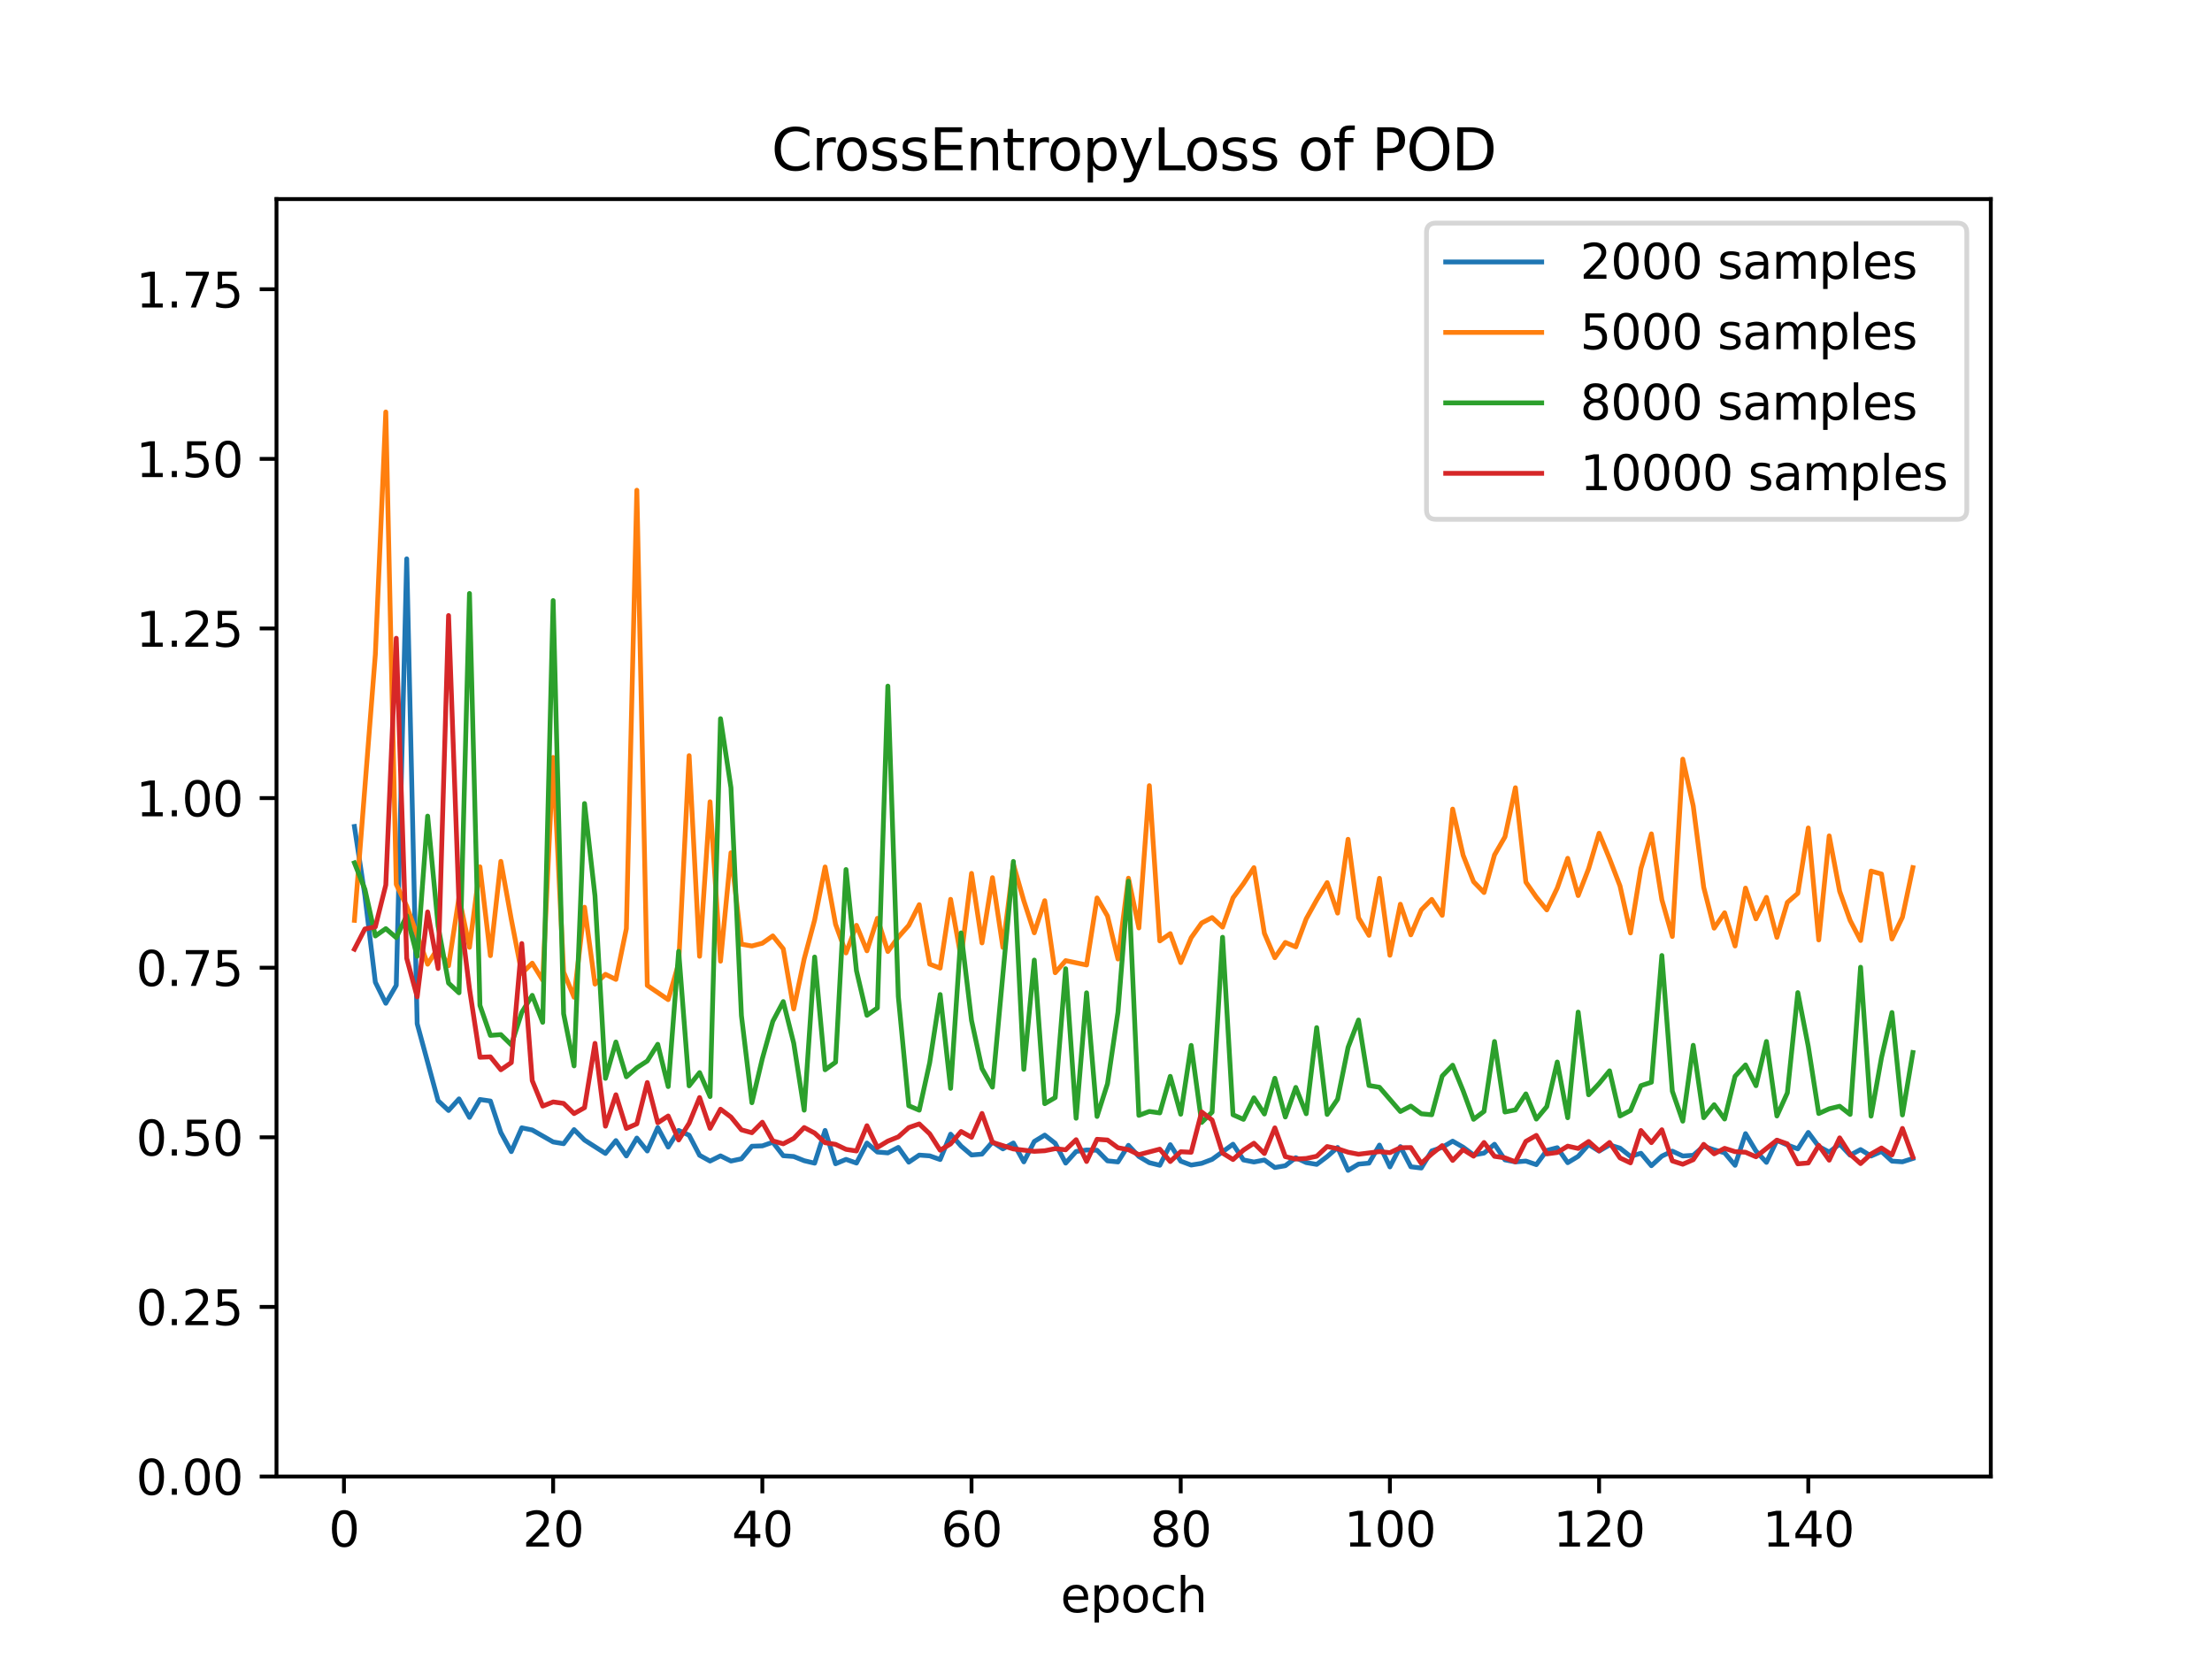 <?xml version="1.0" encoding="utf-8" standalone="no"?>
<!DOCTYPE svg PUBLIC "-//W3C//DTD SVG 1.1//EN"
  "http://www.w3.org/Graphics/SVG/1.1/DTD/svg11.dtd">
<svg xmlns:xlink="http://www.w3.org/1999/xlink" width="460.8pt" height="345.6pt" viewBox="0 0 460.8 345.6" xmlns="http://www.w3.org/2000/svg" version="1.1">
 <defs>
  <style type="text/css">*{stroke-linejoin: round; stroke-linecap: butt}</style>
 </defs>
 <g id="figure_1">
  <g id="patch_1">
   <path d="M 0 345.6 
L 460.8 345.6 
L 460.8 0 
L 0 0 
z
" style="fill: #ffffff"/>
  </g>
  <g id="axes_1">
   <g id="patch_2">
    <path d="M 57.6 307.584 
L 414.72 307.584 
L 414.72 41.472 
L 57.6 41.472 
z
" style="fill: #ffffff"/>
   </g>
   <g id="matplotlib.axis_1">
    <g id="xtick_1">
     <g id="line2d_1">
      <defs>
       <path id="m77ae6294ad" d="M 0 0 
L 0 3.5 
" style="stroke: #000000; stroke-width: 0.8"/>
      </defs>
      <g>
       <use xlink:href="#m77ae6294ad" x="71.654" y="307.584" style="stroke: #000000; stroke-width: 0.8"/>
      </g>
     </g>
     <g id="text_1">
      <!-- 0 -->
      <g transform="translate(68.473 322.182) scale(0.1 -0.1)">
       <defs>
        <path id="DejaVuSans-30" d="M 2034 4250 
Q 1547 4250 1301 3770 
Q 1056 3291 1056 2328 
Q 1056 1369 1301 889 
Q 1547 409 2034 409 
Q 2525 409 2770 889 
Q 3016 1369 3016 2328 
Q 3016 3291 2770 3770 
Q 2525 4250 2034 4250 
z
M 2034 4750 
Q 2819 4750 3233 4129 
Q 3647 3509 3647 2328 
Q 3647 1150 3233 529 
Q 2819 -91 2034 -91 
Q 1250 -91 836 529 
Q 422 1150 422 2328 
Q 422 3509 836 4129 
Q 1250 4750 2034 4750 
z
" transform="scale(0.016)"/>
       </defs>
       <use xlink:href="#DejaVuSans-30"/>
      </g>
     </g>
    </g>
    <g id="xtick_2">
     <g id="line2d_2">
      <g>
       <use xlink:href="#m77ae6294ad" x="115.232" y="307.584" style="stroke: #000000; stroke-width: 0.8"/>
      </g>
     </g>
     <g id="text_2">
      <!-- 20 -->
      <g transform="translate(108.869 322.182) scale(0.1 -0.1)">
       <defs>
        <path id="DejaVuSans-32" d="M 1228 531 
L 3431 531 
L 3431 0 
L 469 0 
L 469 531 
Q 828 903 1448 1529 
Q 2069 2156 2228 2338 
Q 2531 2678 2651 2914 
Q 2772 3150 2772 3378 
Q 2772 3750 2511 3984 
Q 2250 4219 1831 4219 
Q 1534 4219 1204 4116 
Q 875 4013 500 3803 
L 500 4441 
Q 881 4594 1212 4672 
Q 1544 4750 1819 4750 
Q 2544 4750 2975 4387 
Q 3406 4025 3406 3419 
Q 3406 3131 3298 2873 
Q 3191 2616 2906 2266 
Q 2828 2175 2409 1742 
Q 1991 1309 1228 531 
z
" transform="scale(0.016)"/>
       </defs>
       <use xlink:href="#DejaVuSans-32"/>
       <use xlink:href="#DejaVuSans-30" x="63.623"/>
      </g>
     </g>
    </g>
    <g id="xtick_3">
     <g id="line2d_3">
      <g>
       <use xlink:href="#m77ae6294ad" x="158.809" y="307.584" style="stroke: #000000; stroke-width: 0.8"/>
      </g>
     </g>
     <g id="text_3">
      <!-- 40 -->
      <g transform="translate(152.447 322.182) scale(0.1 -0.1)">
       <defs>
        <path id="DejaVuSans-34" d="M 2419 4116 
L 825 1625 
L 2419 1625 
L 2419 4116 
z
M 2253 4666 
L 3047 4666 
L 3047 1625 
L 3713 1625 
L 3713 1100 
L 3047 1100 
L 3047 0 
L 2419 0 
L 2419 1100 
L 313 1100 
L 313 1709 
L 2253 4666 
z
" transform="scale(0.016)"/>
       </defs>
       <use xlink:href="#DejaVuSans-34"/>
       <use xlink:href="#DejaVuSans-30" x="63.623"/>
      </g>
     </g>
    </g>
    <g id="xtick_4">
     <g id="line2d_4">
      <g>
       <use xlink:href="#m77ae6294ad" x="202.387" y="307.584" style="stroke: #000000; stroke-width: 0.8"/>
      </g>
     </g>
     <g id="text_4">
      <!-- 60 -->
      <g transform="translate(196.025 322.182) scale(0.1 -0.1)">
       <defs>
        <path id="DejaVuSans-36" d="M 2113 2584 
Q 1688 2584 1439 2293 
Q 1191 2003 1191 1497 
Q 1191 994 1439 701 
Q 1688 409 2113 409 
Q 2538 409 2786 701 
Q 3034 994 3034 1497 
Q 3034 2003 2786 2293 
Q 2538 2584 2113 2584 
z
M 3366 4563 
L 3366 3988 
Q 3128 4100 2886 4159 
Q 2644 4219 2406 4219 
Q 1781 4219 1451 3797 
Q 1122 3375 1075 2522 
Q 1259 2794 1537 2939 
Q 1816 3084 2150 3084 
Q 2853 3084 3261 2657 
Q 3669 2231 3669 1497 
Q 3669 778 3244 343 
Q 2819 -91 2113 -91 
Q 1303 -91 875 529 
Q 447 1150 447 2328 
Q 447 3434 972 4092 
Q 1497 4750 2381 4750 
Q 2619 4750 2861 4703 
Q 3103 4656 3366 4563 
z
" transform="scale(0.016)"/>
       </defs>
       <use xlink:href="#DejaVuSans-36"/>
       <use xlink:href="#DejaVuSans-30" x="63.623"/>
      </g>
     </g>
    </g>
    <g id="xtick_5">
     <g id="line2d_5">
      <g>
       <use xlink:href="#m77ae6294ad" x="245.965" y="307.584" style="stroke: #000000; stroke-width: 0.8"/>
      </g>
     </g>
     <g id="text_5">
      <!-- 80 -->
      <g transform="translate(239.603 322.182) scale(0.1 -0.1)">
       <defs>
        <path id="DejaVuSans-38" d="M 2034 2216 
Q 1584 2216 1326 1975 
Q 1069 1734 1069 1313 
Q 1069 891 1326 650 
Q 1584 409 2034 409 
Q 2484 409 2743 651 
Q 3003 894 3003 1313 
Q 3003 1734 2745 1975 
Q 2488 2216 2034 2216 
z
M 1403 2484 
Q 997 2584 770 2862 
Q 544 3141 544 3541 
Q 544 4100 942 4425 
Q 1341 4750 2034 4750 
Q 2731 4750 3128 4425 
Q 3525 4100 3525 3541 
Q 3525 3141 3298 2862 
Q 3072 2584 2669 2484 
Q 3125 2378 3379 2068 
Q 3634 1759 3634 1313 
Q 3634 634 3220 271 
Q 2806 -91 2034 -91 
Q 1263 -91 848 271 
Q 434 634 434 1313 
Q 434 1759 690 2068 
Q 947 2378 1403 2484 
z
M 1172 3481 
Q 1172 3119 1398 2916 
Q 1625 2713 2034 2713 
Q 2441 2713 2670 2916 
Q 2900 3119 2900 3481 
Q 2900 3844 2670 4047 
Q 2441 4250 2034 4250 
Q 1625 4250 1398 4047 
Q 1172 3844 1172 3481 
z
" transform="scale(0.016)"/>
       </defs>
       <use xlink:href="#DejaVuSans-38"/>
       <use xlink:href="#DejaVuSans-30" x="63.623"/>
      </g>
     </g>
    </g>
    <g id="xtick_6">
     <g id="line2d_6">
      <g>
       <use xlink:href="#m77ae6294ad" x="289.543" y="307.584" style="stroke: #000000; stroke-width: 0.8"/>
      </g>
     </g>
     <g id="text_6">
      <!-- 100 -->
      <g transform="translate(279.999 322.182) scale(0.1 -0.1)">
       <defs>
        <path id="DejaVuSans-31" d="M 794 531 
L 1825 531 
L 1825 4091 
L 703 3866 
L 703 4441 
L 1819 4666 
L 2450 4666 
L 2450 531 
L 3481 531 
L 3481 0 
L 794 0 
L 794 531 
z
" transform="scale(0.016)"/>
       </defs>
       <use xlink:href="#DejaVuSans-31"/>
       <use xlink:href="#DejaVuSans-30" x="63.623"/>
       <use xlink:href="#DejaVuSans-30" x="127.246"/>
      </g>
     </g>
    </g>
    <g id="xtick_7">
     <g id="line2d_7">
      <g>
       <use xlink:href="#m77ae6294ad" x="333.121" y="307.584" style="stroke: #000000; stroke-width: 0.8"/>
      </g>
     </g>
     <g id="text_7">
      <!-- 120 -->
      <g transform="translate(323.577 322.182) scale(0.1 -0.1)">
       <use xlink:href="#DejaVuSans-31"/>
       <use xlink:href="#DejaVuSans-32" x="63.623"/>
       <use xlink:href="#DejaVuSans-30" x="127.246"/>
      </g>
     </g>
    </g>
    <g id="xtick_8">
     <g id="line2d_8">
      <g>
       <use xlink:href="#m77ae6294ad" x="376.698" y="307.584" style="stroke: #000000; stroke-width: 0.8"/>
      </g>
     </g>
     <g id="text_8">
      <!-- 140 -->
      <g transform="translate(367.155 322.182) scale(0.1 -0.1)">
       <use xlink:href="#DejaVuSans-31"/>
       <use xlink:href="#DejaVuSans-34" x="63.623"/>
       <use xlink:href="#DejaVuSans-30" x="127.246"/>
      </g>
     </g>
    </g>
    <g id="text_9">
     <!-- epoch -->
     <g transform="translate(220.932 335.861) scale(0.1 -0.1)">
      <defs>
       <path id="DejaVuSans-65" d="M 3597 1894 
L 3597 1613 
L 953 1613 
Q 991 1019 1311 708 
Q 1631 397 2203 397 
Q 2534 397 2845 478 
Q 3156 559 3463 722 
L 3463 178 
Q 3153 47 2828 -22 
Q 2503 -91 2169 -91 
Q 1331 -91 842 396 
Q 353 884 353 1716 
Q 353 2575 817 3079 
Q 1281 3584 2069 3584 
Q 2775 3584 3186 3129 
Q 3597 2675 3597 1894 
z
M 3022 2063 
Q 3016 2534 2758 2815 
Q 2500 3097 2075 3097 
Q 1594 3097 1305 2825 
Q 1016 2553 972 2059 
L 3022 2063 
z
" transform="scale(0.016)"/>
       <path id="DejaVuSans-70" d="M 1159 525 
L 1159 -1331 
L 581 -1331 
L 581 3500 
L 1159 3500 
L 1159 2969 
Q 1341 3281 1617 3432 
Q 1894 3584 2278 3584 
Q 2916 3584 3314 3078 
Q 3713 2572 3713 1747 
Q 3713 922 3314 415 
Q 2916 -91 2278 -91 
Q 1894 -91 1617 61 
Q 1341 213 1159 525 
z
M 3116 1747 
Q 3116 2381 2855 2742 
Q 2594 3103 2138 3103 
Q 1681 3103 1420 2742 
Q 1159 2381 1159 1747 
Q 1159 1113 1420 752 
Q 1681 391 2138 391 
Q 2594 391 2855 752 
Q 3116 1113 3116 1747 
z
" transform="scale(0.016)"/>
       <path id="DejaVuSans-6f" d="M 1959 3097 
Q 1497 3097 1228 2736 
Q 959 2375 959 1747 
Q 959 1119 1226 758 
Q 1494 397 1959 397 
Q 2419 397 2687 759 
Q 2956 1122 2956 1747 
Q 2956 2369 2687 2733 
Q 2419 3097 1959 3097 
z
M 1959 3584 
Q 2709 3584 3137 3096 
Q 3566 2609 3566 1747 
Q 3566 888 3137 398 
Q 2709 -91 1959 -91 
Q 1206 -91 779 398 
Q 353 888 353 1747 
Q 353 2609 779 3096 
Q 1206 3584 1959 3584 
z
" transform="scale(0.016)"/>
       <path id="DejaVuSans-63" d="M 3122 3366 
L 3122 2828 
Q 2878 2963 2633 3030 
Q 2388 3097 2138 3097 
Q 1578 3097 1268 2742 
Q 959 2388 959 1747 
Q 959 1106 1268 751 
Q 1578 397 2138 397 
Q 2388 397 2633 464 
Q 2878 531 3122 666 
L 3122 134 
Q 2881 22 2623 -34 
Q 2366 -91 2075 -91 
Q 1284 -91 818 406 
Q 353 903 353 1747 
Q 353 2603 823 3093 
Q 1294 3584 2113 3584 
Q 2378 3584 2631 3529 
Q 2884 3475 3122 3366 
z
" transform="scale(0.016)"/>
       <path id="DejaVuSans-68" d="M 3513 2113 
L 3513 0 
L 2938 0 
L 2938 2094 
Q 2938 2591 2744 2837 
Q 2550 3084 2163 3084 
Q 1697 3084 1428 2787 
Q 1159 2491 1159 1978 
L 1159 0 
L 581 0 
L 581 4863 
L 1159 4863 
L 1159 2956 
Q 1366 3272 1645 3428 
Q 1925 3584 2291 3584 
Q 2894 3584 3203 3211 
Q 3513 2838 3513 2113 
z
" transform="scale(0.016)"/>
      </defs>
      <use xlink:href="#DejaVuSans-65"/>
      <use xlink:href="#DejaVuSans-70" x="61.523"/>
      <use xlink:href="#DejaVuSans-6f" x="125"/>
      <use xlink:href="#DejaVuSans-63" x="186.182"/>
      <use xlink:href="#DejaVuSans-68" x="241.162"/>
     </g>
    </g>
   </g>
   <g id="matplotlib.axis_2">
    <g id="ytick_1">
     <g id="line2d_9">
      <defs>
       <path id="mf814369c9b" d="M 0 0 
L -3.5 0 
" style="stroke: #000000; stroke-width: 0.8"/>
      </defs>
      <g>
       <use xlink:href="#mf814369c9b" x="57.6" y="307.584" style="stroke: #000000; stroke-width: 0.8"/>
      </g>
     </g>
     <g id="text_10">
      <!-- 0.00 -->
      <g transform="translate(28.334 311.383) scale(0.1 -0.1)">
       <defs>
        <path id="DejaVuSans-2e" d="M 684 794 
L 1344 794 
L 1344 0 
L 684 0 
L 684 794 
z
" transform="scale(0.016)"/>
       </defs>
       <use xlink:href="#DejaVuSans-30"/>
       <use xlink:href="#DejaVuSans-2e" x="63.623"/>
       <use xlink:href="#DejaVuSans-30" x="95.41"/>
       <use xlink:href="#DejaVuSans-30" x="159.033"/>
      </g>
     </g>
    </g>
    <g id="ytick_2">
     <g id="line2d_10">
      <g>
       <use xlink:href="#mf814369c9b" x="57.6" y="272.252" style="stroke: #000000; stroke-width: 0.8"/>
      </g>
     </g>
     <g id="text_11">
      <!-- 0.25 -->
      <g transform="translate(28.334 276.051) scale(0.1 -0.1)">
       <defs>
        <path id="DejaVuSans-35" d="M 691 4666 
L 3169 4666 
L 3169 4134 
L 1269 4134 
L 1269 2991 
Q 1406 3038 1543 3061 
Q 1681 3084 1819 3084 
Q 2600 3084 3056 2656 
Q 3513 2228 3513 1497 
Q 3513 744 3044 326 
Q 2575 -91 1722 -91 
Q 1428 -91 1123 -41 
Q 819 9 494 109 
L 494 744 
Q 775 591 1075 516 
Q 1375 441 1709 441 
Q 2250 441 2565 725 
Q 2881 1009 2881 1497 
Q 2881 1984 2565 2268 
Q 2250 2553 1709 2553 
Q 1456 2553 1204 2497 
Q 953 2441 691 2322 
L 691 4666 
z
" transform="scale(0.016)"/>
       </defs>
       <use xlink:href="#DejaVuSans-30"/>
       <use xlink:href="#DejaVuSans-2e" x="63.623"/>
       <use xlink:href="#DejaVuSans-32" x="95.41"/>
       <use xlink:href="#DejaVuSans-35" x="159.033"/>
      </g>
     </g>
    </g>
    <g id="ytick_3">
     <g id="line2d_11">
      <g>
       <use xlink:href="#mf814369c9b" x="57.6" y="236.92" style="stroke: #000000; stroke-width: 0.8"/>
      </g>
     </g>
     <g id="text_12">
      <!-- 0.50 -->
      <g transform="translate(28.334 240.719) scale(0.1 -0.1)">
       <use xlink:href="#DejaVuSans-30"/>
       <use xlink:href="#DejaVuSans-2e" x="63.623"/>
       <use xlink:href="#DejaVuSans-35" x="95.41"/>
       <use xlink:href="#DejaVuSans-30" x="159.033"/>
      </g>
     </g>
    </g>
    <g id="ytick_4">
     <g id="line2d_12">
      <g>
       <use xlink:href="#mf814369c9b" x="57.6" y="201.588" style="stroke: #000000; stroke-width: 0.8"/>
      </g>
     </g>
     <g id="text_13">
      <!-- 0.75 -->
      <g transform="translate(28.334 205.387) scale(0.1 -0.1)">
       <defs>
        <path id="DejaVuSans-37" d="M 525 4666 
L 3525 4666 
L 3525 4397 
L 1831 0 
L 1172 0 
L 2766 4134 
L 525 4134 
L 525 4666 
z
" transform="scale(0.016)"/>
       </defs>
       <use xlink:href="#DejaVuSans-30"/>
       <use xlink:href="#DejaVuSans-2e" x="63.623"/>
       <use xlink:href="#DejaVuSans-37" x="95.41"/>
       <use xlink:href="#DejaVuSans-35" x="159.033"/>
      </g>
     </g>
    </g>
    <g id="ytick_5">
     <g id="line2d_13">
      <g>
       <use xlink:href="#mf814369c9b" x="57.6" y="166.256" style="stroke: #000000; stroke-width: 0.8"/>
      </g>
     </g>
     <g id="text_14">
      <!-- 1.00 -->
      <g transform="translate(28.334 170.055) scale(0.1 -0.1)">
       <use xlink:href="#DejaVuSans-31"/>
       <use xlink:href="#DejaVuSans-2e" x="63.623"/>
       <use xlink:href="#DejaVuSans-30" x="95.41"/>
       <use xlink:href="#DejaVuSans-30" x="159.033"/>
      </g>
     </g>
    </g>
    <g id="ytick_6">
     <g id="line2d_14">
      <g>
       <use xlink:href="#mf814369c9b" x="57.6" y="130.924" style="stroke: #000000; stroke-width: 0.8"/>
      </g>
     </g>
     <g id="text_15">
      <!-- 1.25 -->
      <g transform="translate(28.334 134.723) scale(0.1 -0.1)">
       <use xlink:href="#DejaVuSans-31"/>
       <use xlink:href="#DejaVuSans-2e" x="63.623"/>
       <use xlink:href="#DejaVuSans-32" x="95.41"/>
       <use xlink:href="#DejaVuSans-35" x="159.033"/>
      </g>
     </g>
    </g>
    <g id="ytick_7">
     <g id="line2d_15">
      <g>
       <use xlink:href="#mf814369c9b" x="57.6" y="95.592" style="stroke: #000000; stroke-width: 0.8"/>
      </g>
     </g>
     <g id="text_16">
      <!-- 1.50 -->
      <g transform="translate(28.334 99.391) scale(0.1 -0.1)">
       <use xlink:href="#DejaVuSans-31"/>
       <use xlink:href="#DejaVuSans-2e" x="63.623"/>
       <use xlink:href="#DejaVuSans-35" x="95.41"/>
       <use xlink:href="#DejaVuSans-30" x="159.033"/>
      </g>
     </g>
    </g>
    <g id="ytick_8">
     <g id="line2d_16">
      <g>
       <use xlink:href="#mf814369c9b" x="57.6" y="60.259" style="stroke: #000000; stroke-width: 0.8"/>
      </g>
     </g>
     <g id="text_17">
      <!-- 1.75 -->
      <g transform="translate(28.334 64.059) scale(0.1 -0.1)">
       <use xlink:href="#DejaVuSans-31"/>
       <use xlink:href="#DejaVuSans-2e" x="63.623"/>
       <use xlink:href="#DejaVuSans-37" x="95.41"/>
       <use xlink:href="#DejaVuSans-35" x="159.033"/>
      </g>
     </g>
    </g>
   </g>
   <g id="line2d_17">
    <path d="M 73.833 172.175 
L 76.012 186.549 
L 78.191 204.619 
L 80.369 209.002 
L 82.548 205.265 
L 84.727 116.417 
L 86.906 213.265 
L 91.264 229.301 
L 93.443 231.335 
L 95.622 228.919 
L 97.801 232.774 
L 99.979 229.047 
L 102.158 229.363 
L 104.337 235.932 
L 106.516 239.902 
L 108.695 234.945 
L 110.874 235.397 
L 115.232 237.89 
L 117.411 238.254 
L 119.589 235.321 
L 121.768 237.497 
L 126.126 240.283 
L 128.305 237.604 
L 130.484 240.807 
L 132.663 237.075 
L 134.842 239.774 
L 137.021 234.893 
L 139.199 238.957 
L 141.378 235.489 
L 143.557 236.484 
L 145.736 240.666 
L 147.915 241.871 
L 150.094 240.788 
L 152.273 241.866 
L 154.452 241.397 
L 156.631 238.782 
L 158.809 238.708 
L 160.988 237.943 
L 163.167 240.758 
L 165.346 240.919 
L 167.525 241.794 
L 169.704 242.308 
L 171.883 235.488 
L 174.062 242.431 
L 176.241 241.519 
L 178.419 242.284 
L 180.598 238.118 
L 182.777 239.986 
L 184.956 240.169 
L 187.135 239.026 
L 189.314 242.099 
L 191.493 240.628 
L 193.672 240.786 
L 195.851 241.551 
L 198.029 236.27 
L 200.208 238.749 
L 202.387 240.606 
L 204.566 240.421 
L 206.745 237.898 
L 208.924 239.334 
L 211.103 238.109 
L 213.282 242.038 
L 215.461 237.787 
L 217.639 236.463 
L 219.818 238.168 
L 221.997 242.295 
L 224.176 239.872 
L 226.355 239.565 
L 228.534 239.619 
L 230.713 241.826 
L 232.892 242.052 
L 235.071 238.591 
L 237.249 240.915 
L 239.428 242.211 
L 241.607 242.746 
L 243.786 238.457 
L 245.965 241.887 
L 248.144 242.705 
L 250.323 242.344 
L 252.502 241.516 
L 256.859 238.36 
L 259.038 241.636 
L 261.217 242.067 
L 263.396 241.649 
L 265.575 243.217 
L 267.754 242.841 
L 269.933 241.17 
L 272.112 242.188 
L 274.291 242.565 
L 276.469 240.942 
L 278.648 239.032 
L 280.827 243.812 
L 283.006 242.507 
L 285.185 242.305 
L 287.364 238.542 
L 289.543 243.092 
L 291.722 238.859 
L 293.901 243.061 
L 296.079 243.319 
L 298.258 239.749 
L 300.437 239.019 
L 302.616 237.724 
L 304.795 238.981 
L 306.974 240.597 
L 309.153 240.211 
L 311.332 238.368 
L 313.511 241.616 
L 315.689 242.045 
L 317.868 241.87 
L 320.047 242.616 
L 322.226 239.659 
L 324.405 239.088 
L 326.584 242.209 
L 328.763 240.889 
L 330.942 238.425 
L 333.121 239.793 
L 335.299 238.515 
L 337.478 239.18 
L 339.657 240.888 
L 341.836 240.247 
L 344.015 242.838 
L 346.194 240.841 
L 348.373 239.804 
L 350.552 240.813 
L 352.731 240.671 
L 354.909 238.784 
L 357.088 239.535 
L 359.267 240.153 
L 361.446 242.754 
L 363.625 236.16 
L 365.804 239.789 
L 367.983 242.14 
L 370.162 237.565 
L 372.341 238.52 
L 374.519 239.329 
L 376.698 235.908 
L 378.877 238.832 
L 381.056 240.003 
L 383.235 238.332 
L 385.414 240.64 
L 387.593 239.479 
L 389.772 240.823 
L 391.951 239.87 
L 394.129 241.882 
L 396.308 242.028 
L 398.487 241.33 
L 398.487 241.33 
" clip-path="url(#p76368561c4)" style="fill: none; stroke: #1f77b4; stroke-linecap: square"/>
   </g>
   <g id="line2d_18">
    <path d="M 73.833 191.722 
L 78.191 136.332 
L 80.369 85.824 
L 82.548 184.236 
L 84.727 188.764 
L 89.085 200.865 
L 91.264 197.458 
L 93.443 201.175 
L 95.622 186.895 
L 97.801 197.345 
L 99.979 180.579 
L 102.158 199.083 
L 104.337 179.436 
L 106.516 191.534 
L 108.695 202.778 
L 110.874 200.647 
L 113.053 204.177 
L 115.232 157.788 
L 117.411 202.489 
L 119.589 207.746 
L 121.768 188.993 
L 123.947 205.006 
L 126.126 202.965 
L 128.305 204.03 
L 130.484 193.448 
L 132.663 102.121 
L 134.842 205.286 
L 139.199 208.243 
L 141.378 200.675 
L 143.557 157.413 
L 145.736 199.213 
L 147.915 167.024 
L 150.094 200.234 
L 152.273 177.65 
L 154.452 196.69 
L 156.631 197.069 
L 158.809 196.497 
L 160.988 194.964 
L 163.167 197.658 
L 165.346 210.179 
L 167.525 199.764 
L 169.704 191.64 
L 171.883 180.603 
L 174.062 192.546 
L 176.241 198.517 
L 178.419 192.765 
L 180.598 198.074 
L 182.777 191.305 
L 184.956 198.219 
L 187.135 195.219 
L 189.314 192.768 
L 191.493 188.461 
L 193.672 200.841 
L 195.851 201.681 
L 198.029 187.342 
L 200.208 199.517 
L 202.387 181.943 
L 204.566 196.432 
L 206.745 182.833 
L 208.924 197.365 
L 211.103 180.029 
L 213.282 187.654 
L 215.461 194.32 
L 217.639 187.627 
L 219.818 202.634 
L 221.997 200.115 
L 226.355 201.025 
L 228.534 187.059 
L 230.713 190.827 
L 232.892 199.783 
L 235.071 182.944 
L 237.249 193.309 
L 239.428 163.663 
L 241.607 196.012 
L 243.786 194.496 
L 245.965 200.529 
L 248.144 195.348 
L 250.323 192.275 
L 252.502 191.145 
L 254.681 193.134 
L 256.859 187.034 
L 259.038 184.084 
L 261.217 180.751 
L 263.396 194.428 
L 265.575 199.511 
L 267.754 196.327 
L 269.933 197.253 
L 272.112 191.402 
L 274.291 187.48 
L 276.469 183.857 
L 278.648 190.213 
L 280.827 174.836 
L 283.006 191.192 
L 285.185 194.853 
L 287.364 182.963 
L 289.543 199.001 
L 291.722 188.365 
L 293.901 194.747 
L 296.079 189.556 
L 298.258 187.358 
L 300.437 190.684 
L 302.616 168.548 
L 304.795 178.156 
L 306.974 183.68 
L 309.153 185.93 
L 311.332 178.108 
L 313.511 174.327 
L 315.689 164.099 
L 317.868 183.755 
L 320.047 186.894 
L 322.226 189.548 
L 324.405 185.005 
L 326.584 178.801 
L 328.763 186.561 
L 330.942 180.957 
L 333.121 173.582 
L 335.299 178.89 
L 337.478 184.56 
L 339.657 194.351 
L 341.836 180.916 
L 344.015 173.711 
L 346.194 187.425 
L 348.373 195.087 
L 350.552 158.144 
L 352.731 167.898 
L 354.909 184.826 
L 357.088 193.353 
L 359.267 190.149 
L 361.446 197.065 
L 363.625 185.009 
L 365.804 191.417 
L 367.983 186.935 
L 370.162 195.268 
L 372.341 187.983 
L 374.519 186.093 
L 376.698 172.481 
L 378.877 195.807 
L 381.056 174.131 
L 383.235 185.669 
L 385.414 191.735 
L 387.593 195.926 
L 389.772 181.458 
L 391.951 182.073 
L 394.129 195.606 
L 396.308 191.069 
L 398.487 180.741 
L 398.487 180.741 
" clip-path="url(#p76368561c4)" style="fill: none; stroke: #ff7f0e; stroke-linecap: square"/>
   </g>
   <g id="line2d_19">
    <path d="M 73.833 179.748 
L 76.012 185.245 
L 78.191 194.98 
L 80.369 193.449 
L 82.548 195.323 
L 84.727 190.748 
L 86.906 199.214 
L 89.085 170.009 
L 91.264 192.904 
L 93.443 204.793 
L 95.622 206.818 
L 97.801 123.628 
L 99.979 209.433 
L 102.158 215.689 
L 104.337 215.525 
L 106.516 217.662 
L 108.695 210.898 
L 110.874 207.35 
L 113.053 212.972 
L 115.232 125.107 
L 117.411 211.183 
L 119.589 222.046 
L 121.768 167.39 
L 123.947 186.643 
L 126.126 224.644 
L 128.305 217.069 
L 130.484 224.314 
L 132.663 222.431 
L 134.842 221.021 
L 137.021 217.542 
L 139.199 226.354 
L 141.378 198.174 
L 143.557 226.199 
L 145.736 223.44 
L 147.915 228.433 
L 150.094 149.715 
L 152.273 164.085 
L 154.452 211.566 
L 156.631 229.717 
L 158.809 220.528 
L 160.988 212.761 
L 163.167 208.644 
L 165.346 217.31 
L 167.525 231.27 
L 169.704 199.366 
L 171.883 222.85 
L 174.062 221.287 
L 176.241 181.139 
L 178.419 202.219 
L 180.598 211.505 
L 182.777 209.978 
L 184.956 142.928 
L 187.135 207.583 
L 189.314 230.344 
L 191.493 231.27 
L 193.672 221.374 
L 195.851 207.181 
L 198.029 226.731 
L 200.208 194.339 
L 202.387 212.581 
L 204.566 222.602 
L 206.745 226.473 
L 211.103 179.45 
L 213.282 222.767 
L 215.461 199.998 
L 217.639 229.915 
L 219.818 228.645 
L 221.997 201.807 
L 224.176 232.952 
L 226.355 206.818 
L 228.534 232.581 
L 230.713 225.76 
L 232.892 210.862 
L 235.071 183.562 
L 237.249 232.35 
L 239.428 231.536 
L 241.607 231.841 
L 243.786 224.222 
L 245.965 232.116 
L 248.144 217.776 
L 250.323 233.831 
L 252.502 231.679 
L 254.681 195.251 
L 256.859 232.222 
L 259.038 233.186 
L 261.217 228.696 
L 263.396 232.069 
L 265.575 224.625 
L 267.754 232.691 
L 269.933 226.529 
L 272.112 232.012 
L 274.291 214.074 
L 276.469 232.161 
L 278.648 228.986 
L 280.827 218.191 
L 283.006 212.485 
L 285.185 226.125 
L 287.364 226.497 
L 291.722 231.543 
L 293.901 230.418 
L 296.079 232.022 
L 298.258 232.223 
L 300.437 224.159 
L 302.616 221.901 
L 304.795 227.227 
L 306.974 233.175 
L 309.153 231.521 
L 311.332 216.964 
L 313.511 231.656 
L 315.689 231.209 
L 317.868 227.876 
L 320.047 233.13 
L 322.226 230.519 
L 324.405 221.235 
L 326.584 232.849 
L 328.763 210.84 
L 330.942 228.064 
L 333.121 225.727 
L 335.299 223.071 
L 337.478 232.475 
L 339.657 231.345 
L 341.836 226.166 
L 344.015 225.451 
L 346.194 199.049 
L 348.373 227.297 
L 350.552 233.563 
L 352.731 217.754 
L 354.909 232.841 
L 357.088 230.126 
L 359.267 233.116 
L 361.446 224.205 
L 363.625 221.846 
L 365.804 226.17 
L 367.983 216.96 
L 370.162 232.481 
L 372.341 227.659 
L 374.519 206.778 
L 376.698 218.001 
L 378.877 231.965 
L 381.056 230.985 
L 383.235 230.451 
L 385.414 232.155 
L 387.593 201.49 
L 389.772 232.507 
L 391.951 220.315 
L 394.129 210.925 
L 396.308 232.268 
L 398.487 219.26 
L 398.487 219.26 
" clip-path="url(#p76368561c4)" style="fill: none; stroke: #2ca02c; stroke-linecap: square"/>
   </g>
   <g id="line2d_20">
    <path d="M 73.833 197.732 
L 76.012 193.52 
L 78.191 193.075 
L 80.369 184.358 
L 82.548 132.962 
L 84.727 199.639 
L 86.906 207.671 
L 89.085 189.973 
L 91.264 201.76 
L 93.443 128.227 
L 95.622 188.411 
L 97.801 205.979 
L 99.979 220.249 
L 102.158 220.158 
L 104.337 222.852 
L 106.516 221.361 
L 108.695 196.555 
L 110.874 225.113 
L 113.053 230.421 
L 115.232 229.551 
L 117.411 229.862 
L 119.589 231.98 
L 121.768 230.747 
L 123.947 217.351 
L 126.126 234.604 
L 128.305 228.061 
L 130.484 235.069 
L 132.663 234.118 
L 134.842 225.507 
L 137.021 233.898 
L 139.199 232.481 
L 141.378 237.478 
L 143.557 234 
L 145.736 228.638 
L 147.915 235.049 
L 150.094 231.064 
L 152.273 232.696 
L 154.452 235.359 
L 156.631 235.966 
L 158.809 233.778 
L 160.988 237.663 
L 163.167 238.274 
L 165.346 237.151 
L 167.525 234.886 
L 169.704 236.035 
L 171.883 238.044 
L 174.062 238.389 
L 176.241 239.43 
L 178.419 239.771 
L 180.598 234.506 
L 182.777 239.031 
L 184.956 237.712 
L 187.135 236.831 
L 189.314 234.892 
L 191.493 234.133 
L 193.672 236.194 
L 195.851 239.614 
L 198.029 238.29 
L 200.208 235.708 
L 202.387 236.916 
L 204.566 231.947 
L 206.745 237.974 
L 211.103 239.346 
L 215.461 239.846 
L 217.639 239.722 
L 219.818 239.285 
L 221.997 239.52 
L 224.176 237.421 
L 226.355 241.961 
L 228.534 237.334 
L 230.713 237.488 
L 232.892 239.096 
L 235.071 239.499 
L 237.249 240.536 
L 241.607 239.391 
L 243.786 241.968 
L 245.965 239.927 
L 248.144 240.039 
L 250.323 231.635 
L 252.502 233.327 
L 254.681 240.203 
L 256.859 241.555 
L 259.038 239.586 
L 261.217 238.152 
L 263.396 240.303 
L 265.575 234.955 
L 267.754 240.951 
L 269.933 241.45 
L 272.112 241.332 
L 274.291 240.866 
L 276.469 238.843 
L 278.648 239.304 
L 280.827 240.026 
L 283.006 240.449 
L 287.364 239.902 
L 289.543 240.123 
L 291.722 239.091 
L 293.901 239.061 
L 296.079 242.342 
L 298.258 240.382 
L 300.437 238.657 
L 302.616 241.736 
L 304.795 239.482 
L 306.974 240.852 
L 309.153 238.002 
L 311.332 240.885 
L 313.511 241.204 
L 315.689 242.031 
L 317.868 237.769 
L 320.047 236.522 
L 322.226 240.373 
L 324.405 240.086 
L 326.584 238.762 
L 328.763 239.246 
L 330.942 237.796 
L 333.121 239.727 
L 335.299 237.996 
L 337.478 241.216 
L 339.657 242.247 
L 341.836 235.505 
L 344.015 238.033 
L 346.194 235.344 
L 348.373 241.835 
L 350.552 242.533 
L 352.731 241.586 
L 354.909 238.386 
L 357.088 240.368 
L 359.267 239.22 
L 361.446 239.909 
L 363.625 240.035 
L 365.804 240.977 
L 370.162 237.513 
L 372.341 238.287 
L 374.519 242.449 
L 376.698 242.266 
L 378.877 238.601 
L 381.056 241.686 
L 383.235 237.038 
L 385.414 240.451 
L 387.593 242.395 
L 389.772 240.398 
L 391.951 239.147 
L 394.129 240.591 
L 396.308 235.073 
L 398.487 241.033 
L 398.487 241.033 
" clip-path="url(#p76368561c4)" style="fill: none; stroke: #d62728; stroke-linecap: square"/>
   </g>
   <g id="patch_3">
    <path d="M 57.6 307.584 
L 57.6 41.472 
" style="fill: none; stroke: #000000; stroke-width: 0.8; stroke-linejoin: miter; stroke-linecap: square"/>
   </g>
   <g id="patch_4">
    <path d="M 414.72 307.584 
L 414.72 41.472 
" style="fill: none; stroke: #000000; stroke-width: 0.8; stroke-linejoin: miter; stroke-linecap: square"/>
   </g>
   <g id="patch_5">
    <path d="M 57.6 307.584 
L 414.72 307.584 
" style="fill: none; stroke: #000000; stroke-width: 0.8; stroke-linejoin: miter; stroke-linecap: square"/>
   </g>
   <g id="patch_6">
    <path d="M 57.6 41.472 
L 414.72 41.472 
" style="fill: none; stroke: #000000; stroke-width: 0.8; stroke-linejoin: miter; stroke-linecap: square"/>
   </g>
   <g id="text_18">
    <!-- CrossEntropyLoss of POD -->
    <g transform="translate(160.688 35.472) scale(0.12 -0.12)">
     <defs>
      <path id="DejaVuSans-43" d="M 4122 4306 
L 4122 3641 
Q 3803 3938 3442 4084 
Q 3081 4231 2675 4231 
Q 1875 4231 1450 3742 
Q 1025 3253 1025 2328 
Q 1025 1406 1450 917 
Q 1875 428 2675 428 
Q 3081 428 3442 575 
Q 3803 722 4122 1019 
L 4122 359 
Q 3791 134 3420 21 
Q 3050 -91 2638 -91 
Q 1578 -91 968 557 
Q 359 1206 359 2328 
Q 359 3453 968 4101 
Q 1578 4750 2638 4750 
Q 3056 4750 3426 4639 
Q 3797 4528 4122 4306 
z
" transform="scale(0.016)"/>
      <path id="DejaVuSans-72" d="M 2631 2963 
Q 2534 3019 2420 3045 
Q 2306 3072 2169 3072 
Q 1681 3072 1420 2755 
Q 1159 2438 1159 1844 
L 1159 0 
L 581 0 
L 581 3500 
L 1159 3500 
L 1159 2956 
Q 1341 3275 1631 3429 
Q 1922 3584 2338 3584 
Q 2397 3584 2469 3576 
Q 2541 3569 2628 3553 
L 2631 2963 
z
" transform="scale(0.016)"/>
      <path id="DejaVuSans-73" d="M 2834 3397 
L 2834 2853 
Q 2591 2978 2328 3040 
Q 2066 3103 1784 3103 
Q 1356 3103 1142 2972 
Q 928 2841 928 2578 
Q 928 2378 1081 2264 
Q 1234 2150 1697 2047 
L 1894 2003 
Q 2506 1872 2764 1633 
Q 3022 1394 3022 966 
Q 3022 478 2636 193 
Q 2250 -91 1575 -91 
Q 1294 -91 989 -36 
Q 684 19 347 128 
L 347 722 
Q 666 556 975 473 
Q 1284 391 1588 391 
Q 1994 391 2212 530 
Q 2431 669 2431 922 
Q 2431 1156 2273 1281 
Q 2116 1406 1581 1522 
L 1381 1569 
Q 847 1681 609 1914 
Q 372 2147 372 2553 
Q 372 3047 722 3315 
Q 1072 3584 1716 3584 
Q 2034 3584 2315 3537 
Q 2597 3491 2834 3397 
z
" transform="scale(0.016)"/>
      <path id="DejaVuSans-45" d="M 628 4666 
L 3578 4666 
L 3578 4134 
L 1259 4134 
L 1259 2753 
L 3481 2753 
L 3481 2222 
L 1259 2222 
L 1259 531 
L 3634 531 
L 3634 0 
L 628 0 
L 628 4666 
z
" transform="scale(0.016)"/>
      <path id="DejaVuSans-6e" d="M 3513 2113 
L 3513 0 
L 2938 0 
L 2938 2094 
Q 2938 2591 2744 2837 
Q 2550 3084 2163 3084 
Q 1697 3084 1428 2787 
Q 1159 2491 1159 1978 
L 1159 0 
L 581 0 
L 581 3500 
L 1159 3500 
L 1159 2956 
Q 1366 3272 1645 3428 
Q 1925 3584 2291 3584 
Q 2894 3584 3203 3211 
Q 3513 2838 3513 2113 
z
" transform="scale(0.016)"/>
      <path id="DejaVuSans-74" d="M 1172 4494 
L 1172 3500 
L 2356 3500 
L 2356 3053 
L 1172 3053 
L 1172 1153 
Q 1172 725 1289 603 
Q 1406 481 1766 481 
L 2356 481 
L 2356 0 
L 1766 0 
Q 1100 0 847 248 
Q 594 497 594 1153 
L 594 3053 
L 172 3053 
L 172 3500 
L 594 3500 
L 594 4494 
L 1172 4494 
z
" transform="scale(0.016)"/>
      <path id="DejaVuSans-79" d="M 2059 -325 
Q 1816 -950 1584 -1140 
Q 1353 -1331 966 -1331 
L 506 -1331 
L 506 -850 
L 844 -850 
Q 1081 -850 1212 -737 
Q 1344 -625 1503 -206 
L 1606 56 
L 191 3500 
L 800 3500 
L 1894 763 
L 2988 3500 
L 3597 3500 
L 2059 -325 
z
" transform="scale(0.016)"/>
      <path id="DejaVuSans-4c" d="M 628 4666 
L 1259 4666 
L 1259 531 
L 3531 531 
L 3531 0 
L 628 0 
L 628 4666 
z
" transform="scale(0.016)"/>
      <path id="DejaVuSans-20" transform="scale(0.016)"/>
      <path id="DejaVuSans-66" d="M 2375 4863 
L 2375 4384 
L 1825 4384 
Q 1516 4384 1395 4259 
Q 1275 4134 1275 3809 
L 1275 3500 
L 2222 3500 
L 2222 3053 
L 1275 3053 
L 1275 0 
L 697 0 
L 697 3053 
L 147 3053 
L 147 3500 
L 697 3500 
L 697 3744 
Q 697 4328 969 4595 
Q 1241 4863 1831 4863 
L 2375 4863 
z
" transform="scale(0.016)"/>
      <path id="DejaVuSans-50" d="M 1259 4147 
L 1259 2394 
L 2053 2394 
Q 2494 2394 2734 2622 
Q 2975 2850 2975 3272 
Q 2975 3691 2734 3919 
Q 2494 4147 2053 4147 
L 1259 4147 
z
M 628 4666 
L 2053 4666 
Q 2838 4666 3239 4311 
Q 3641 3956 3641 3272 
Q 3641 2581 3239 2228 
Q 2838 1875 2053 1875 
L 1259 1875 
L 1259 0 
L 628 0 
L 628 4666 
z
" transform="scale(0.016)"/>
      <path id="DejaVuSans-4f" d="M 2522 4238 
Q 1834 4238 1429 3725 
Q 1025 3213 1025 2328 
Q 1025 1447 1429 934 
Q 1834 422 2522 422 
Q 3209 422 3611 934 
Q 4013 1447 4013 2328 
Q 4013 3213 3611 3725 
Q 3209 4238 2522 4238 
z
M 2522 4750 
Q 3503 4750 4090 4092 
Q 4678 3434 4678 2328 
Q 4678 1225 4090 567 
Q 3503 -91 2522 -91 
Q 1538 -91 948 565 
Q 359 1222 359 2328 
Q 359 3434 948 4092 
Q 1538 4750 2522 4750 
z
" transform="scale(0.016)"/>
      <path id="DejaVuSans-44" d="M 1259 4147 
L 1259 519 
L 2022 519 
Q 2988 519 3436 956 
Q 3884 1394 3884 2338 
Q 3884 3275 3436 3711 
Q 2988 4147 2022 4147 
L 1259 4147 
z
M 628 4666 
L 1925 4666 
Q 3281 4666 3915 4102 
Q 4550 3538 4550 2338 
Q 4550 1131 3912 565 
Q 3275 0 1925 0 
L 628 0 
L 628 4666 
z
" transform="scale(0.016)"/>
     </defs>
     <use xlink:href="#DejaVuSans-43"/>
     <use xlink:href="#DejaVuSans-72" x="69.824"/>
     <use xlink:href="#DejaVuSans-6f" x="108.688"/>
     <use xlink:href="#DejaVuSans-73" x="169.869"/>
     <use xlink:href="#DejaVuSans-73" x="221.969"/>
     <use xlink:href="#DejaVuSans-45" x="274.068"/>
     <use xlink:href="#DejaVuSans-6e" x="337.252"/>
     <use xlink:href="#DejaVuSans-74" x="400.631"/>
     <use xlink:href="#DejaVuSans-72" x="439.84"/>
     <use xlink:href="#DejaVuSans-6f" x="478.703"/>
     <use xlink:href="#DejaVuSans-70" x="539.885"/>
     <use xlink:href="#DejaVuSans-79" x="603.361"/>
     <use xlink:href="#DejaVuSans-4c" x="662.541"/>
     <use xlink:href="#DejaVuSans-6f" x="716.504"/>
     <use xlink:href="#DejaVuSans-73" x="777.686"/>
     <use xlink:href="#DejaVuSans-73" x="829.785"/>
     <use xlink:href="#DejaVuSans-20" x="881.885"/>
     <use xlink:href="#DejaVuSans-6f" x="913.672"/>
     <use xlink:href="#DejaVuSans-66" x="974.854"/>
     <use xlink:href="#DejaVuSans-20" x="1010.059"/>
     <use xlink:href="#DejaVuSans-50" x="1041.846"/>
     <use xlink:href="#DejaVuSans-4f" x="1102.148"/>
     <use xlink:href="#DejaVuSans-44" x="1180.859"/>
    </g>
   </g>
   <g id="legend_1">
    <g id="patch_7">
     <path d="M 299.162 108.184 
L 407.72 108.184 
Q 409.72 108.184 409.72 106.184 
L 409.72 48.472 
Q 409.72 46.472 407.72 46.472 
L 299.162 46.472 
Q 297.162 46.472 297.162 48.472 
L 297.162 106.184 
Q 297.162 108.184 299.162 108.184 
z
" style="fill: #ffffff; opacity: 0.8; stroke: #cccccc; stroke-linejoin: miter"/>
    </g>
    <g id="line2d_21">
     <path d="M 301.162 54.57 
L 311.162 54.57 
L 321.162 54.57 
" style="fill: none; stroke: #1f77b4; stroke-linecap: square"/>
    </g>
    <g id="text_19">
     <!-- 2000 samples -->
     <g transform="translate(329.162 58.07) scale(0.1 -0.1)">
      <defs>
       <path id="DejaVuSans-61" d="M 2194 1759 
Q 1497 1759 1228 1600 
Q 959 1441 959 1056 
Q 959 750 1161 570 
Q 1363 391 1709 391 
Q 2188 391 2477 730 
Q 2766 1069 2766 1631 
L 2766 1759 
L 2194 1759 
z
M 3341 1997 
L 3341 0 
L 2766 0 
L 2766 531 
Q 2569 213 2275 61 
Q 1981 -91 1556 -91 
Q 1019 -91 701 211 
Q 384 513 384 1019 
Q 384 1609 779 1909 
Q 1175 2209 1959 2209 
L 2766 2209 
L 2766 2266 
Q 2766 2663 2505 2880 
Q 2244 3097 1772 3097 
Q 1472 3097 1187 3025 
Q 903 2953 641 2809 
L 641 3341 
Q 956 3463 1253 3523 
Q 1550 3584 1831 3584 
Q 2591 3584 2966 3190 
Q 3341 2797 3341 1997 
z
" transform="scale(0.016)"/>
       <path id="DejaVuSans-6d" d="M 3328 2828 
Q 3544 3216 3844 3400 
Q 4144 3584 4550 3584 
Q 5097 3584 5394 3201 
Q 5691 2819 5691 2113 
L 5691 0 
L 5113 0 
L 5113 2094 
Q 5113 2597 4934 2840 
Q 4756 3084 4391 3084 
Q 3944 3084 3684 2787 
Q 3425 2491 3425 1978 
L 3425 0 
L 2847 0 
L 2847 2094 
Q 2847 2600 2669 2842 
Q 2491 3084 2119 3084 
Q 1678 3084 1418 2786 
Q 1159 2488 1159 1978 
L 1159 0 
L 581 0 
L 581 3500 
L 1159 3500 
L 1159 2956 
Q 1356 3278 1631 3431 
Q 1906 3584 2284 3584 
Q 2666 3584 2933 3390 
Q 3200 3197 3328 2828 
z
" transform="scale(0.016)"/>
       <path id="DejaVuSans-6c" d="M 603 4863 
L 1178 4863 
L 1178 0 
L 603 0 
L 603 4863 
z
" transform="scale(0.016)"/>
      </defs>
      <use xlink:href="#DejaVuSans-32"/>
      <use xlink:href="#DejaVuSans-30" x="63.623"/>
      <use xlink:href="#DejaVuSans-30" x="127.246"/>
      <use xlink:href="#DejaVuSans-30" x="190.869"/>
      <use xlink:href="#DejaVuSans-20" x="254.492"/>
      <use xlink:href="#DejaVuSans-73" x="286.279"/>
      <use xlink:href="#DejaVuSans-61" x="338.379"/>
      <use xlink:href="#DejaVuSans-6d" x="399.658"/>
      <use xlink:href="#DejaVuSans-70" x="497.07"/>
      <use xlink:href="#DejaVuSans-6c" x="560.547"/>
      <use xlink:href="#DejaVuSans-65" x="588.33"/>
      <use xlink:href="#DejaVuSans-73" x="649.854"/>
     </g>
    </g>
    <g id="line2d_22">
     <path d="M 301.162 69.249 
L 311.162 69.249 
L 321.162 69.249 
" style="fill: none; stroke: #ff7f0e; stroke-linecap: square"/>
    </g>
    <g id="text_20">
     <!-- 5000 samples -->
     <g transform="translate(329.162 72.749) scale(0.1 -0.1)">
      <use xlink:href="#DejaVuSans-35"/>
      <use xlink:href="#DejaVuSans-30" x="63.623"/>
      <use xlink:href="#DejaVuSans-30" x="127.246"/>
      <use xlink:href="#DejaVuSans-30" x="190.869"/>
      <use xlink:href="#DejaVuSans-20" x="254.492"/>
      <use xlink:href="#DejaVuSans-73" x="286.279"/>
      <use xlink:href="#DejaVuSans-61" x="338.379"/>
      <use xlink:href="#DejaVuSans-6d" x="399.658"/>
      <use xlink:href="#DejaVuSans-70" x="497.07"/>
      <use xlink:href="#DejaVuSans-6c" x="560.547"/>
      <use xlink:href="#DejaVuSans-65" x="588.33"/>
      <use xlink:href="#DejaVuSans-73" x="649.854"/>
     </g>
    </g>
    <g id="line2d_23">
     <path d="M 301.162 83.927 
L 311.162 83.927 
L 321.162 83.927 
" style="fill: none; stroke: #2ca02c; stroke-linecap: square"/>
    </g>
    <g id="text_21">
     <!-- 8000 samples -->
     <g transform="translate(329.162 87.427) scale(0.1 -0.1)">
      <use xlink:href="#DejaVuSans-38"/>
      <use xlink:href="#DejaVuSans-30" x="63.623"/>
      <use xlink:href="#DejaVuSans-30" x="127.246"/>
      <use xlink:href="#DejaVuSans-30" x="190.869"/>
      <use xlink:href="#DejaVuSans-20" x="254.492"/>
      <use xlink:href="#DejaVuSans-73" x="286.279"/>
      <use xlink:href="#DejaVuSans-61" x="338.379"/>
      <use xlink:href="#DejaVuSans-6d" x="399.658"/>
      <use xlink:href="#DejaVuSans-70" x="497.07"/>
      <use xlink:href="#DejaVuSans-6c" x="560.547"/>
      <use xlink:href="#DejaVuSans-65" x="588.33"/>
      <use xlink:href="#DejaVuSans-73" x="649.854"/>
     </g>
    </g>
    <g id="line2d_24">
     <path d="M 301.162 98.605 
L 311.162 98.605 
L 321.162 98.605 
" style="fill: none; stroke: #d62728; stroke-linecap: square"/>
    </g>
    <g id="text_22">
     <!-- 10000 samples -->
     <g transform="translate(329.162 102.105) scale(0.1 -0.1)">
      <use xlink:href="#DejaVuSans-31"/>
      <use xlink:href="#DejaVuSans-30" x="63.623"/>
      <use xlink:href="#DejaVuSans-30" x="127.246"/>
      <use xlink:href="#DejaVuSans-30" x="190.869"/>
      <use xlink:href="#DejaVuSans-30" x="254.492"/>
      <use xlink:href="#DejaVuSans-20" x="318.115"/>
      <use xlink:href="#DejaVuSans-73" x="349.902"/>
      <use xlink:href="#DejaVuSans-61" x="402.002"/>
      <use xlink:href="#DejaVuSans-6d" x="463.281"/>
      <use xlink:href="#DejaVuSans-70" x="560.693"/>
      <use xlink:href="#DejaVuSans-6c" x="624.17"/>
      <use xlink:href="#DejaVuSans-65" x="651.953"/>
      <use xlink:href="#DejaVuSans-73" x="713.477"/>
     </g>
    </g>
   </g>
  </g>
 </g>
 <defs>
  <clipPath id="p76368561c4">
   <rect x="57.6" y="41.472" width="357.12" height="266.112"/>
  </clipPath>
 </defs>
</svg>
